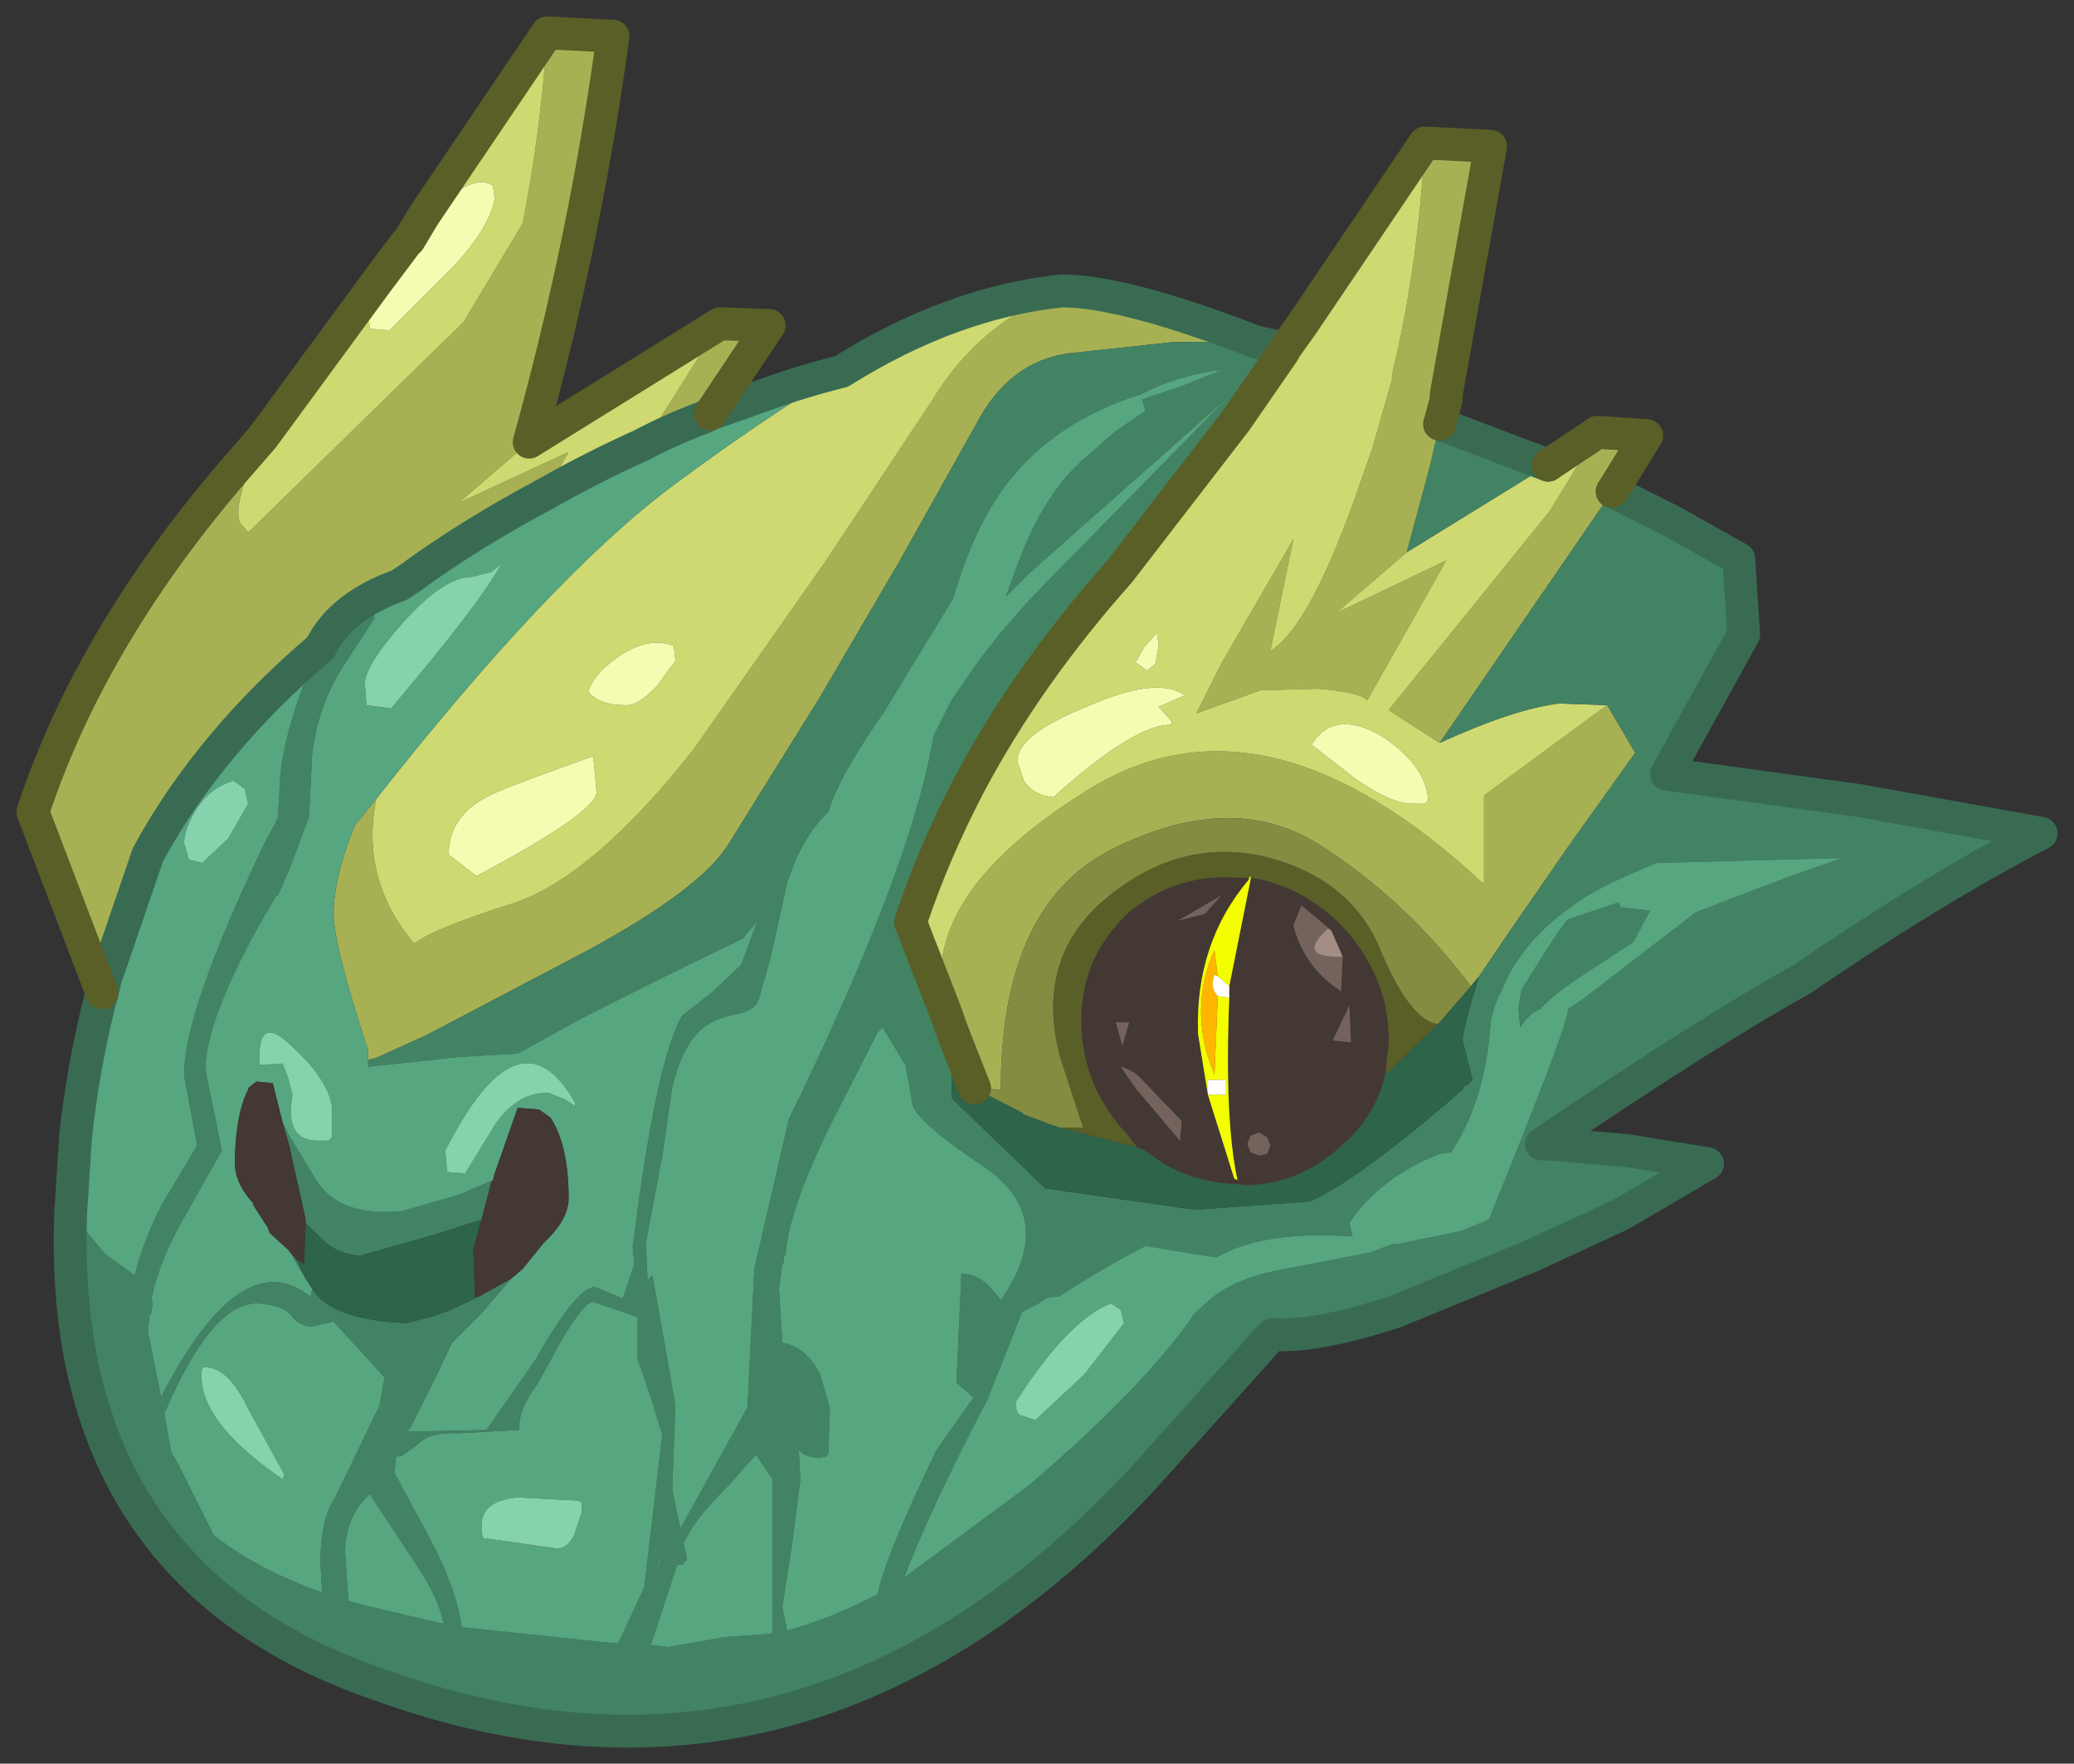 <?xml version="1.0" encoding="UTF-8" standalone="no"?>
<svg xmlns:xlink="http://www.w3.org/1999/xlink" height="53.65px" width="63.1px" xmlns="http://www.w3.org/2000/svg">
  <rect width="100%" height="100%" fill="#333333" stroke="none"/>
  <g transform="matrix(1.0, 0.0, 0.0, 1.0, 1, 3.45)">
    <path d="M15.65 -2.45 L17.65 -2.35 Q16.8 3.9 15.1 10.0 L12.95 11.85 16.3 10.3 15.55 11.6 Q13.3 12.8 11.45 14.15 L11.15 14.35 Q9.35 15.0 8.75 16.25 7.05 17.7 5.8 19.2 4.45 20.8 3.5 22.55 L2.2 26.35 2.1 26.8 2.1 26.75 0.0 21.25 Q1.8 15.8 6.35 10.6 L7.0 9.85 Q6.05 11.9 6.3 12.45 L6.55 12.75 13.1 6.35 14.9 3.35 Q15.45 0.6 15.65 -2.45 M20.9 6.4 L22.4 6.45 20.6 9.15 20.4 9.25 Q19.45 9.6 18.5 10.1 L19.1 9.25 20.9 6.4 M31.3 5.4 Q33.2 5.4 37.2 6.95 L34.75 6.95 31.5 7.3 Q29.7 7.55 28.7 9.45 L26.35 13.65 23.95 17.75 21.15 22.25 Q20.3 23.6 16.9 25.45 L11.95 28.05 10.4 28.75 10.35 28.75 10.2 28.8 10.2 28.5 Q9.15 25.3 9.15 24.35 9.15 23.25 9.8 21.65 L10.45 20.85 Q9.95 23.3 11.6 25.25 12.3 24.75 14.7 24.0 17.1 23.15 20.1 19.35 L24.1 13.65 27.35 8.75 Q28.75 6.4 31.3 5.4 M42.35 0.9 L44.35 1.0 43.0 8.55 43.0 8.7 42.8 9.45 42.5 10.75 41.8 13.35 39.65 15.2 43.0 13.6 40.6 17.85 Q40.35 17.6 39.1 17.5 L37.35 17.55 35.4 18.25 36.15 16.75 38.35 12.95 37.65 16.35 Q38.9 15.6 40.45 11.05 L40.75 10.2 41.35 8.1 41.35 7.95 Q42.15 4.65 42.35 0.9 M47.6 9.7 L49.1 9.8 48.05 11.5 42.8 19.15 41.25 18.15 46.15 12.1 47.25 10.3 47.3 10.25 47.6 9.7 M47.9 18.0 L48.75 19.45 46.75 22.25 44.95 24.85 44.0 26.25 43.75 26.55 Q41.75 23.9 39.15 22.25 36.55 20.6 33.0 22.3 29.45 23.95 29.45 29.7 L28.65 29.65 28.0 28.0 27.75 27.3 Q27.5 26.55 27.65 25.8 28.0 23.1 32.15 20.55 37.5 17.25 44.15 23.45 L44.15 20.75 47.35 18.4 47.9 18.0" fill="#a7b154" fill-rule="evenodd" stroke="none"/>
    <path d="M15.1 10.0 L20.9 6.4 19.1 9.25 18.5 10.1 Q17.05 10.75 15.55 11.6 L16.3 10.3 12.95 11.85 15.1 10.0 M24.6 7.85 Q27.95 5.75 31.3 5.4 28.75 6.4 27.35 8.75 L24.1 13.65 20.1 19.35 Q17.1 23.15 14.7 24.0 12.3 24.75 11.6 25.25 9.95 23.3 10.45 20.85 15.8 14.05 19.5 11.3 22.2 9.3 24.6 7.85 M38.1 7.15 L38.6 6.45 42.35 0.9 Q42.15 4.65 41.35 7.95 L41.35 8.1 40.75 10.2 40.45 11.05 Q38.9 15.6 37.65 16.35 L38.35 12.95 36.15 16.75 35.4 18.25 37.35 17.55 39.1 17.5 Q40.35 17.6 40.6 17.85 L43.0 13.6 39.65 15.2 41.8 13.35 46.1 10.7 47.6 9.7 47.3 10.25 47.25 10.3 46.15 12.1 41.25 18.15 42.8 19.15 Q45.1 18.1 46.45 17.95 L47.85 18.0 47.9 18.0 47.35 18.4 44.15 20.75 44.15 23.45 Q37.5 17.25 32.15 20.55 28.0 23.1 27.65 25.8 27.5 26.55 27.75 27.3 L26.7 24.6 Q27.4 22.5 28.5 20.4 30.25 17.1 33.05 13.95 L36.6 9.35 38.05 7.25 38.1 7.15 M7.0 9.85 L10.45 5.15 10.2 5.95 10.25 6.55 10.85 6.6 12.85 4.6 Q13.9 3.45 14.05 2.6 L14.0 2.2 Q13.3 1.7 11.7 3.5 L11.45 3.85 11.9 3.1 15.65 -2.45 Q15.45 0.6 14.9 3.35 L13.1 6.35 6.55 12.75 6.3 12.45 Q6.05 11.9 7.0 9.85 M42.45 20.9 Q42.4 19.85 41.05 18.95 39.6 18.1 38.9 19.2 L40.25 20.25 Q41.35 21.0 41.95 21.0 L42.35 21.0 42.45 20.9 M33.8 16.25 L33.55 16.7 33.9 16.95 34.15 16.75 34.25 16.2 34.2 15.8 33.8 16.25 M29.95 19.7 L30.15 20.3 Q30.45 20.75 31.05 20.8 33.55 18.55 34.65 18.6 L34.65 18.5 34.25 18.05 35.05 17.7 Q34.2 17.1 32.05 18.05 29.95 18.9 29.95 19.7 M18.0 18.0 Q18.4 18.05 19.0 17.4 L19.55 16.65 19.5 16.2 Q18.75 15.9 17.85 16.5 17.05 17.05 16.9 17.6 17.25 18.0 18.0 18.0 M12.65 22.55 L13.5 23.2 Q17.15 21.25 17.15 20.65 L17.05 19.55 Q14.1 20.6 13.8 20.8 12.65 21.4 12.65 22.55" fill="#ced971" fill-rule="evenodd" stroke="none"/>
    <path d="M37.2 6.95 L38.1 7.15 38.05 7.25 36.6 9.35 33.05 13.95 Q30.25 17.1 28.5 20.4 27.4 22.5 26.7 24.6 L27.75 27.3 28.0 28.0 27.95 29.95 30.8 32.7 35.35 33.35 38.85 33.1 Q40.25 32.5 43.5 29.7 L43.55 29.6 43.65 29.55 43.8 29.4 43.5 28.2 Q43.5 27.85 44.0 26.25 L44.95 24.85 46.75 22.25 48.75 19.45 47.9 18.0 47.85 18.0 46.45 17.95 Q45.1 18.1 42.8 19.15 L48.05 11.5 49.85 12.4 51.9 13.55 52.05 15.85 49.7 20.1 55.55 20.9 61.1 21.9 Q57.9 23.55 53.8 26.35 51.0 27.9 45.9 31.35 L46.15 31.35 48.5 31.55 50.95 31.95 48.3 33.5 45.6 34.75 41.45 36.45 Q39.15 37.2 37.85 37.15 L37.7 37.15 33.75 41.55 Q23.55 52.5 10.55 47.8 0.75 44.45 1.15 33.45 L2.2 34.7 3.1 35.35 Q3.35 34.3 3.95 33.15 L5.0 31.4 4.6 29.25 Q4.6 27.3 7.05 22.2 L7.45 21.45 7.5 20.7 Q7.5 19.35 8.25 17.35 L8.75 16.25 Q9.35 15.0 11.15 14.35 L11.35 14.25 10.75 14.65 10.3 14.95 10.4 15.35 9.55 16.65 Q8.7 17.9 8.5 19.45 L8.4 21.4 7.8 23.0 7.45 23.8 7.4 23.8 6.85 24.75 Q5.25 27.65 5.25 29.1 L5.75 31.55 4.65 33.5 Q3.85 34.85 3.6 36.1 L3.65 36.15 3.6 36.5 3.55 36.55 3.5 37.05 3.9 39.05 Q6.35 34.3 8.45 36.0 L8.5 35.75 8.6 35.9 Q9.25 36.7 11.35 36.8 L12.15 36.6 12.7 36.4 13.55 36.0 14.55 35.45 13.6 36.55 12.75 37.4 12.25 38.45 11.5 39.95 11.4 40.1 13.8 40.05 15.3 37.9 Q16.55 35.7 17.1 35.7 L17.95 36.05 18.3 35.0 18.25 34.5 Q18.95 28.85 19.75 27.45 L20.65 26.75 21.55 25.9 22.05 24.55 21.6 25.1 Q19.2 26.25 16.65 27.55 L14.75 28.6 13.0 28.7 10.2 29.0 10.2 28.8 10.35 28.75 10.4 28.75 11.95 28.05 16.9 25.45 Q20.3 23.6 21.15 22.25 L23.95 17.75 26.35 13.65 28.7 9.45 Q29.7 7.55 31.5 7.3 L34.75 6.95 37.2 6.95 M42.8 9.45 L46.1 10.7 41.8 13.35 42.5 10.75 42.8 9.45 M49.4 22.8 Q47.45 23.6 46.85 24.1 45.6 24.95 44.9 26.2 L44.7 26.65 Q44.45 27.1 44.35 27.65 44.2 30.0 43.15 31.6 L42.8 31.65 Q41.0 32.35 40.05 33.75 L40.15 34.15 39.95 34.15 Q37.4 34.0 36.0 34.8 L33.85 34.45 Q32.5 35.15 31.2 36.0 30.9 35.95 30.6 36.2 L30.1 36.45 29.05 39.1 Q27.3 42.45 26.5 44.55 L30.35 41.7 Q33.9 38.65 35.35 36.5 L35.85 36.05 Q36.6 35.45 37.85 35.2 L40.7 34.65 41.35 34.4 41.5 34.4 43.45 34.0 44.3 33.65 Q46.7 27.75 46.7 27.3 L46.7 27.25 47.15 26.95 50.6 24.3 53.35 23.25 55.05 22.65 49.4 22.8 M48.25 24.0 L48.3 24.15 49.2 24.25 48.7 25.2 47.1 26.25 Q46.2 26.85 45.85 27.25 45.55 27.35 45.25 27.8 L45.2 27.2 45.3 26.65 Q46.65 24.45 46.75 24.5 L48.25 24.0 M33.75 8.7 L34.95 8.3 36.2 7.8 Q34.85 7.95 33.7 8.55 31.1 9.35 29.6 11.3 28.6 12.65 28.0 14.75 L25.9 18.2 Q24.5 20.2 24.2 21.25 23.4 22.0 22.95 23.4 L22.45 25.65 22.1 26.9 Q22.0 27.3 21.4 27.4 20.6 27.55 20.2 28.0 19.7 28.55 19.45 29.65 L19.15 31.7 18.65 34.35 18.7 35.45 18.7 35.5 18.85 35.35 19.55 39.3 19.45 41.85 19.7 43.05 21.75 39.35 21.75 39.2 21.95 35.15 23.0 30.6 Q26.75 22.9 27.4 18.95 L27.95 17.85 28.4 17.2 Q29.4 15.7 31.1 14.0 L36.4 8.6 30.3 14.0 29.6 14.7 29.95 13.75 Q30.75 11.55 32.05 10.45 L32.9 9.7 33.85 9.05 33.75 8.7 M45.9 32.0 L46.05 31.9 46.15 31.85 Q46.05 31.85 45.9 32.0 M8.3 35.45 L7.8 34.6 8.0 34.85 8.3 35.45 M7.6 30.7 L7.8 31.1 8.65 32.5 Q9.35 33.55 11.15 33.4 L11.2 33.4 12.95 32.9 14.0 32.45 13.95 32.5 13.65 33.65 12.25 34.1 9.95 34.75 Q9.25 34.7 8.8 34.25 L8.3 33.75 8.3 33.65 7.8 31.4 7.6 30.7 M18.35 36.6 L17.05 36.15 Q16.8 36.15 16.15 37.2 L15.35 38.65 Q14.75 39.45 14.8 40.05 L12.95 40.15 Q12.05 40.1 11.7 40.5 L11.2 40.85 11.05 40.85 11.0 41.35 12.05 43.3 Q12.9 44.9 13.05 46.05 L17.8 46.55 18.6 44.85 19.15 40.2 18.8 39.05 18.4 37.9 18.4 36.6 18.35 36.6 M2.95 36.5 L2.95 36.45 2.9 36.45 2.95 36.5 M7.85 36.55 Q7.6 36.25 6.85 36.2 5.45 36.15 4.0 39.55 L4.2 40.7 4.4 41.05 5.5 43.25 Q6.75 44.25 8.8 45.0 L8.75 44.1 Q8.75 42.75 9.2 42.1 L10.55 39.3 10.7 38.45 9.15 36.75 8.5 36.9 Q8.1 36.9 7.85 36.55 M9.6 45.25 L10.15 45.4 12.5 45.95 Q12.35 45.2 11.8 44.35 L10.25 42.0 Q9.5 42.7 9.5 43.75 L9.6 45.25 M19.6 44.15 L18.8 46.6 19.35 46.65 20.2 46.5 21.05 46.35 22.45 46.25 22.5 46.2 22.5 41.55 22.0 40.8 21.15 41.75 Q20.05 42.85 19.8 43.5 L19.9 44.0 19.75 44.15 19.6 44.15 M19.1 44.05 L19.05 44.05 18.9 44.4 19.1 44.05 M26.75 30.05 L26.55 28.95 25.85 27.8 25.7 27.95 24.25 30.8 Q23.0 33.35 22.9 34.7 L22.85 34.8 22.85 34.95 22.8 35.0 22.7 35.75 22.8 37.4 Q23.5 37.5 23.95 38.35 L24.25 39.4 24.2 40.75 24.15 40.85 23.9 40.9 Q23.45 40.85 23.35 40.7 L23.3 40.65 23.35 41.55 23.1 43.5 22.8 45.45 22.95 46.15 Q24.25 45.8 25.7 45.05 25.95 43.85 27.5 40.65 L28.7 38.95 28.8 38.8 28.6 39.05 28.1 38.6 28.25 35.3 Q28.8 35.3 29.25 35.85 L29.45 36.1 Q31.2 33.6 28.95 32.05 26.7 30.55 26.75 30.05" fill="#428364" fill-rule="evenodd" stroke="none"/>
    <path d="M10.45 5.15 L11.35 3.95 11.4 3.9 11.45 3.85 11.7 3.5 Q13.3 1.7 14.0 2.2 L14.05 2.6 Q13.9 3.45 12.85 4.6 L10.85 6.6 10.25 6.55 10.2 5.95 10.45 5.15 M42.45 20.9 L42.35 21.0 41.95 21.0 Q41.35 21.0 40.25 20.25 L38.9 19.2 Q39.6 18.1 41.05 18.95 42.4 19.85 42.45 20.9 M29.95 19.7 Q29.95 18.9 32.05 18.05 34.2 17.1 35.05 17.7 L34.25 18.05 34.65 18.5 34.65 18.6 Q33.55 18.55 31.05 20.8 30.45 20.75 30.15 20.3 L29.95 19.7 M33.8 16.25 L34.2 15.8 34.25 16.2 34.15 16.75 33.9 16.95 33.55 16.7 33.8 16.25 M18.0 18.0 Q17.25 18.0 16.9 17.6 17.05 17.05 17.85 16.5 18.75 15.9 19.5 16.2 L19.55 16.65 19.0 17.4 Q18.4 18.05 18.0 18.0 M12.65 22.55 Q12.65 21.4 13.8 20.8 14.1 20.6 17.05 19.55 L17.15 20.65 Q17.15 21.25 13.5 23.2 L12.65 22.55" fill="#f4fcb2" fill-rule="evenodd" stroke="none"/>
    <path d="M20.6 9.15 L22.3 8.55 Q23.4 8.15 24.6 7.85 22.2 9.3 19.5 11.3 15.8 14.05 10.45 20.85 L9.8 21.65 Q9.15 23.25 9.15 24.35 9.15 25.3 10.2 28.5 L10.2 28.8 10.2 29.0 13.0 28.7 14.75 28.6 16.65 27.55 Q19.2 26.25 21.6 25.1 L22.05 24.55 21.55 25.9 20.65 26.75 19.75 27.45 Q18.95 28.85 18.25 34.5 L18.3 35.0 17.95 36.05 17.1 35.7 Q16.55 35.7 15.3 37.9 L13.8 40.05 11.4 40.1 11.5 39.95 12.25 38.45 12.75 37.4 13.6 36.55 14.55 35.45 14.9 35.15 15.55 34.35 Q16.3 33.65 16.3 33.0 16.3 31.4 15.75 30.55 L15.4 30.3 14.75 30.25 14.05 32.25 14.0 32.45 12.95 32.9 11.2 33.4 11.15 33.4 Q9.35 33.55 8.65 32.5 L7.8 31.1 7.6 30.7 7.3 29.5 6.8 29.45 6.55 29.65 6.55 29.7 6.5 29.8 Q6.2 30.45 6.15 31.65 L6.15 31.9 6.15 32.05 Q6.2 32.6 6.7 33.15 L6.7 33.2 7.15 33.9 7.2 34.05 7.8 34.6 8.3 35.45 8.4 35.6 8.5 35.75 8.45 36.0 Q6.35 34.3 3.9 39.05 L3.5 37.05 3.55 36.55 3.6 36.5 3.65 36.15 3.6 36.1 Q3.85 34.85 4.65 33.5 L5.75 31.55 5.25 29.1 Q5.25 27.65 6.85 24.75 L7.4 23.8 7.45 23.8 7.8 23.0 8.4 21.4 8.5 19.45 Q8.7 17.9 9.55 16.65 L10.4 15.35 10.3 14.95 10.75 14.65 11.35 14.25 11.15 14.35 11.45 14.15 Q13.3 12.8 15.55 11.6 17.05 10.75 18.5 10.1 19.45 9.6 20.4 9.25 L20.6 9.15 M1.15 33.45 L1.3 31.1 Q1.55 28.85 2.1 26.75 L2.1 26.8 2.2 26.35 3.5 22.55 Q4.45 20.8 5.8 19.2 7.05 17.7 8.75 16.25 L8.25 17.35 Q7.5 19.35 7.5 20.7 L7.45 21.45 7.05 22.2 Q4.6 27.3 4.6 29.25 L5.0 31.4 3.95 33.15 Q3.35 34.3 3.1 35.35 L2.2 34.7 1.15 33.45 M48.25 24.0 L46.75 24.5 Q46.65 24.45 45.3 26.65 L45.2 27.2 45.25 27.8 Q45.55 27.35 45.85 27.25 46.2 26.85 47.1 26.25 L48.7 25.2 49.2 24.25 48.3 24.15 48.25 24.0 M49.4 22.8 L55.05 22.65 53.35 23.25 50.6 24.3 47.15 26.95 46.7 27.25 46.7 27.3 Q46.7 27.75 44.3 33.65 L43.45 34.0 41.5 34.4 41.35 34.4 40.7 34.65 37.85 35.2 Q36.6 35.45 35.85 36.05 L35.35 36.5 Q33.9 38.65 30.35 41.7 L26.5 44.55 Q27.3 42.45 29.05 39.1 L30.1 36.45 30.6 36.2 Q30.9 35.95 31.2 36.0 32.5 35.15 33.85 34.45 L36.0 34.8 Q37.4 34.0 39.95 34.15 L40.15 34.15 40.05 33.75 Q41.0 32.35 42.8 31.65 L43.15 31.6 Q44.2 30.0 44.35 27.65 44.45 27.1 44.7 26.65 L44.9 26.2 Q45.6 24.95 46.85 24.1 47.45 23.6 49.4 22.8 M45.9 32.0 Q46.05 31.85 46.15 31.85 L46.05 31.9 45.9 32.0 M33.75 8.7 L33.85 9.05 32.9 9.7 32.05 10.45 Q30.75 11.55 29.95 13.75 L29.6 14.7 30.3 14.0 36.4 8.6 31.1 14.0 Q29.4 15.7 28.4 17.2 L27.95 17.85 27.4 18.95 Q26.75 22.9 23.0 30.6 L21.95 35.15 21.75 39.2 21.75 39.35 19.7 43.05 19.45 41.85 19.55 39.3 18.85 35.35 18.7 35.5 18.7 35.45 18.65 34.35 19.15 31.7 19.45 29.65 Q19.7 28.55 20.2 28.0 20.6 27.55 21.4 27.4 22.0 27.3 22.1 26.9 L22.45 25.65 22.95 23.4 Q23.4 22.0 24.2 21.25 24.5 20.2 25.9 18.2 L28.0 14.75 Q28.6 12.65 29.6 11.3 31.1 9.35 33.7 8.55 34.85 7.95 36.2 7.8 L34.95 8.3 33.75 8.7 M4.95 21.2 Q4.6 21.8 4.6 22.2 L4.75 22.7 5.15 22.8 5.95 22.05 6.55 21.0 6.45 20.55 6.1 20.3 Q5.4 20.5 4.95 21.2 M14.25 13.7 L13.95 13.95 13.35 14.1 Q12.5 14.1 11.25 15.5 10.1 16.8 10.1 17.35 L10.15 18.0 10.9 18.1 Q13.65 14.85 14.25 13.7 M15.7 29.8 L16.2 30.0 16.5 30.2 16.5 30.1 Q14.8 27.1 12.55 31.55 L12.6 32.2 13.15 32.25 14.1 30.7 Q14.8 29.75 15.7 29.8 M18.35 36.6 L18.4 36.6 18.4 37.9 18.8 39.05 19.15 40.2 18.6 44.85 17.8 46.55 13.05 46.05 Q12.9 44.9 12.05 43.3 L11.0 41.35 11.05 40.85 11.2 40.85 11.7 40.5 Q12.05 40.1 12.95 40.15 L14.8 40.05 Q14.75 39.45 15.35 38.65 L16.15 37.2 Q16.8 36.15 17.05 36.15 L18.35 36.6 M9.1 30.2 Q8.95 29.35 7.9 28.4 6.8 27.3 6.9 28.95 L7.6 28.9 7.75 29.3 7.9 29.85 Q7.65 31.2 8.6 31.25 L9.0 31.25 9.1 31.15 9.1 30.2 M2.95 36.5 L2.9 36.45 2.95 36.45 2.95 36.5 M7.85 36.55 Q8.1 36.9 8.5 36.9 L9.15 36.75 10.7 38.45 10.55 39.3 9.2 42.1 Q8.75 42.75 8.75 44.1 L8.8 45.0 Q6.75 44.25 5.5 43.25 L4.4 41.05 4.2 40.7 4.0 39.55 Q5.45 36.15 6.85 36.2 7.6 36.25 7.85 36.55 M5.15 38.15 Q4.9 39.7 7.6 41.55 L7.65 41.4 6.55 39.4 Q5.9 38.05 5.15 38.15 M9.6 45.25 L9.5 43.75 Q9.5 42.7 10.25 42.0 L11.8 44.35 Q12.35 45.2 12.5 45.95 L10.15 45.4 9.6 45.25 M16.45 43.3 L16.7 42.55 16.7 42.25 16.6 42.2 14.75 42.1 Q13.65 42.2 13.65 42.95 13.65 43.45 13.8 43.35 L15.9 43.65 Q16.2 43.7 16.45 43.3 M19.1 44.05 L18.9 44.4 19.05 44.05 19.1 44.05 M19.6 44.15 L19.75 44.15 19.9 44.0 19.8 43.5 Q20.05 42.85 21.15 41.75 L22.0 40.8 22.5 41.55 22.5 46.2 22.45 46.25 21.05 46.35 20.2 46.5 19.35 46.65 18.8 46.6 19.6 44.15 M33.2 36.8 L33.1 36.4 32.8 36.2 Q31.5 36.7 29.9 39.2 29.9 39.55 30.05 39.6 L30.5 39.75 32.0 38.35 33.2 36.8 M26.75 30.05 Q26.7 30.55 28.95 32.05 31.2 33.6 29.45 36.1 L29.25 35.85 Q28.8 35.3 28.25 35.3 L28.1 38.6 28.6 39.05 28.8 38.8 28.7 38.95 27.5 40.65 Q25.95 43.85 25.7 45.05 24.25 45.8 22.95 46.15 L22.8 45.45 23.1 43.5 23.35 41.55 23.3 40.65 23.35 40.7 Q23.45 40.85 23.9 40.9 L24.15 40.85 24.2 40.75 24.25 39.4 23.95 38.35 Q23.5 37.5 22.8 37.4 L22.7 35.75 22.8 35.0 22.85 34.95 22.85 34.8 22.9 34.7 Q23.0 33.35 24.25 30.8 L25.7 27.95 25.85 27.8 26.55 28.95 26.75 30.05" fill="#56a680" fill-rule="evenodd" stroke="none"/>
    <path d="M44.0 26.25 Q43.5 27.85 43.5 28.2 L43.8 29.4 43.65 29.55 43.55 29.6 43.5 29.7 Q40.25 32.5 38.85 33.1 L35.35 33.35 30.8 32.7 27.95 29.95 28.0 28.0 28.65 29.65 30.1 30.4 30.15 30.45 30.95 30.75 31.25 30.85 33.6 31.45 33.85 31.55 Q34.95 32.45 36.4 32.55 L36.95 32.6 Q38.55 32.55 39.75 31.45 40.85 30.55 41.15 29.2 L41.25 29.15 42.75 27.7 43.75 26.55 44.0 26.25 M13.55 36.0 L12.7 36.4 12.15 36.6 11.35 36.8 Q9.25 36.7 8.6 35.9 L8.5 35.75 8.4 35.6 8.3 35.45 8.0 34.85 8.25 35.0 8.3 33.75 8.8 34.25 Q9.25 34.7 9.95 34.75 L12.25 34.1 13.65 33.65 13.4 34.55 13.45 36.0 13.55 36.0" fill="#2d644a" fill-rule="evenodd" stroke="none"/>
    <path d="M42.75 27.7 L41.25 29.15 41.15 29.2 Q40.85 30.55 39.75 31.45 38.55 32.55 36.95 32.6 L36.4 32.55 Q34.95 32.45 33.85 31.55 L33.6 31.45 31.25 30.85 31.95 30.85 31.25 28.7 Q30.5 25.85 32.45 24.05 34.75 22.0 37.45 22.6 40.1 23.25 41.0 25.45 41.9 27.6 42.75 27.7" fill="#595f27" fill-rule="evenodd" stroke="none"/>
    <path d="M14.55 35.45 L13.55 36.0 13.45 36.0 13.4 34.55 13.65 33.65 13.95 32.5 14.0 32.45 14.05 32.25 14.75 30.25 15.4 30.3 15.75 30.55 Q16.3 31.4 16.3 33.0 16.3 33.65 15.55 34.35 L14.9 35.15 14.55 35.45 M7.8 34.6 L7.2 34.05 7.15 33.9 6.7 33.2 6.7 33.15 Q6.2 32.6 6.15 32.05 L6.15 31.9 6.15 31.65 Q6.2 30.45 6.5 29.8 L6.55 29.7 6.55 29.65 6.8 29.45 7.3 29.5 7.6 30.7 7.8 31.4 8.3 33.65 8.3 33.75 8.25 35.0 8.0 34.85 7.8 34.6" fill="#433834" fill-rule="evenodd" stroke="none"/>
    <path d="M43.75 26.55 L42.75 27.7 Q41.9 27.6 41.0 25.45 40.1 23.25 37.45 22.6 34.75 22.0 32.45 24.05 30.5 25.85 31.25 28.7 L31.95 30.85 31.25 30.85 30.95 30.75 30.15 30.45 30.1 30.4 28.65 29.65 29.45 29.7 Q29.45 23.95 33.0 22.3 36.55 20.6 39.15 22.25 41.75 23.9 43.75 26.55" fill="#848c41" fill-rule="evenodd" stroke="none"/>
    <path d="M4.95 21.2 Q5.4 20.5 6.1 20.3 L6.45 20.55 6.55 21.0 5.95 22.05 5.15 22.8 4.75 22.7 4.6 22.2 Q4.6 21.8 4.95 21.2 M14.25 13.7 Q13.65 14.85 10.9 18.1 L10.15 18.0 10.1 17.35 Q10.1 16.8 11.25 15.5 12.5 14.1 13.35 14.1 L13.95 13.95 14.25 13.7 M15.7 29.8 Q14.8 29.75 14.1 30.7 L13.15 32.25 12.6 32.2 12.55 31.55 Q14.8 27.1 16.5 30.1 L16.5 30.2 16.2 30.0 15.7 29.8 M9.1 30.2 L9.1 31.15 9.0 31.25 8.6 31.25 Q7.65 31.2 7.9 29.85 L7.75 29.3 7.6 28.9 6.9 28.95 Q6.8 27.3 7.9 28.4 8.95 29.35 9.1 30.2 M5.15 38.15 Q5.9 38.05 6.55 39.4 L7.65 41.4 7.6 41.55 Q4.9 39.7 5.15 38.15 M16.45 43.3 Q16.2 43.7 15.9 43.65 L13.8 43.35 Q13.65 43.45 13.65 42.95 13.65 42.2 14.75 42.1 L16.6 42.2 16.7 42.25 16.7 42.55 16.45 43.3 M33.2 36.8 L32.0 38.35 30.5 39.75 30.05 39.6 Q29.9 39.55 29.9 39.2 31.5 36.7 32.8 36.2 L33.1 36.4 33.2 36.8" fill="#85d2ad" fill-rule="evenodd" stroke="none"/>
    <path d="M20.6 9.15 L22.3 8.55 Q23.4 8.15 24.6 7.85 27.95 5.75 31.3 5.4 33.2 5.4 37.2 6.95 L38.1 7.15 M42.8 9.45 L46.1 10.7 M48.05 11.5 L49.85 12.4 51.9 13.55 52.05 15.85 49.7 20.1 55.55 20.9 61.1 21.9 Q57.9 23.55 53.8 26.35 51.0 27.9 45.9 31.35 L46.15 31.35 48.5 31.55 50.95 31.95 48.3 33.5 45.6 34.75 41.45 36.45 Q39.15 37.2 37.85 37.15 L37.7 37.15 33.75 41.55 Q23.55 52.5 10.55 47.8 0.75 44.45 1.15 33.45 L1.3 31.1 Q1.55 28.85 2.1 26.75 L2.1 26.8 2.2 26.35 3.5 22.55 Q4.45 20.8 5.8 19.2 7.05 17.7 8.75 16.25 9.35 15.0 11.15 14.35 L11.45 14.15 Q13.3 12.8 15.55 11.6 17.05 10.75 18.5 10.1 19.45 9.6 20.4 9.25 L20.6 9.15" fill="none" stroke="#396b53" stroke-linecap="round" stroke-linejoin="round" stroke-width="1"/>
    <path d="M15.65 -2.45 L17.65 -2.35 Q16.8 3.9 15.1 10.0 L20.9 6.4 22.4 6.45 20.6 9.15 M38.1 7.15 L38.6 6.45 42.35 0.9 44.35 1.0 43.0 8.55 43.0 8.7 42.8 9.45 M46.1 10.7 L47.6 9.7 49.1 9.8 48.05 11.5 M2.1 26.75 L0.0 21.25 Q1.8 15.8 6.35 10.6 L7.0 9.85 10.45 5.15 11.35 3.95 11.4 3.9 11.45 3.85 11.9 3.1 15.65 -2.45 M28.0 28.0 L27.75 27.3 26.7 24.6 Q27.4 22.5 28.5 20.4 30.25 17.1 33.05 13.95 L36.6 9.35 38.05 7.25 38.1 7.15 M28.65 29.65 L28.0 28.0" fill="none" stroke="#595f27" stroke-linecap="round" stroke-linejoin="round" stroke-width="1"/>
    <path d="M37.05 23.25 L37.35 23.3 Q38.85 23.65 39.95 24.85 41.3 26.4 41.25 28.3 L41.15 29.2 Q40.85 30.55 39.75 31.45 38.55 32.55 36.95 32.6 L36.4 32.55 Q34.95 32.45 33.85 31.55 L33.6 31.45 33.2 30.95 33.15 30.9 Q31.85 29.4 31.9 27.45 31.95 25.6 33.35 24.3 34.8 23.1 36.7 23.25 L36.85 23.25 37.0 23.25 37.0 23.3 Q35.35 25.25 35.45 28.0 L35.75 29.85 36.55 32.4 36.65 32.45 Q36.25 30.6 36.4 26.9 L36.4 26.55 37.05 23.3 37.05 23.25 M35.65 24.35 L36.15 23.8 34.85 24.55 35.65 24.35 M39.5 24.85 L38.6 24.1 38.35 24.7 Q38.7 26.0 39.8 26.7 L39.85 25.65 39.5 24.85 M37.55 31.65 L37.65 31.4 37.55 31.15 37.3 31.0 37.05 31.1 36.95 31.35 37.05 31.6 37.3 31.7 37.55 31.65 M33.1 29.0 L33.55 29.65 34.9 31.25 34.95 30.65 33.7 29.35 Q33.45 29.1 33.1 29.0 M33.35 27.65 L32.95 27.65 33.15 28.35 33.35 27.65 M39.55 28.2 L40.05 28.25 40.1 28.25 40.05 27.15 39.55 28.2" fill="#433834" fill-rule="evenodd" stroke="none"/>
    <path d="M37.0 23.25 L37.05 23.2 37.05 23.25 37.05 23.3 36.4 26.55 36.05 26.25 35.95 25.45 Q35.25 27.0 35.75 28.7 L35.95 29.25 36.05 26.85 36.4 26.9 Q36.25 30.6 36.65 32.45 L36.55 32.4 35.75 29.85 35.45 28.0 Q35.35 25.25 37.0 23.3 L37.0 23.25 M35.75 29.85 L36.3 29.85 36.3 29.4 35.75 29.4 35.75 29.85" fill="#f3ff00" fill-rule="evenodd" stroke="none"/>
    <path d="M35.65 24.35 L34.85 24.55 36.15 23.8 35.65 24.35 M39.85 25.65 L39.8 26.7 Q38.7 26.0 38.35 24.7 L38.6 24.1 39.5 24.85 39.4 24.8 Q38.4 25.7 39.85 25.65 M39.55 28.2 L40.05 27.15 40.1 28.25 40.05 28.25 39.55 28.2 M33.35 27.65 L33.15 28.35 32.95 27.65 33.35 27.65 M33.1 29.0 Q33.45 29.1 33.7 29.35 L34.95 30.65 34.9 31.25 33.55 29.65 33.1 29.0 M37.55 31.65 L37.3 31.7 37.05 31.6 36.95 31.35 37.05 31.1 37.3 31.0 37.55 31.15 37.65 31.4 37.55 31.65" fill="#74635d" fill-rule="evenodd" stroke="none"/>
    <path d="M39.85 25.65 Q38.4 25.7 39.4 24.8 L39.5 24.85 39.85 25.65" fill="#a38d85" fill-rule="evenodd" stroke="none"/>
    <path d="M36.05 26.85 L35.95 29.25 35.75 28.7 Q35.25 27.0 35.95 25.45 L36.05 26.25 35.95 26.2 Q35.8 26.6 36.05 26.85" fill="#ffb600" fill-rule="evenodd" stroke="none"/>
    <path d="M36.4 26.55 L36.4 26.9 36.05 26.85 Q35.8 26.6 35.95 26.2 L36.05 26.25 36.4 26.55 M35.75 29.85 L35.75 29.4 36.3 29.4 36.3 29.85 35.75 29.85" fill="#ffffff" fill-rule="evenodd" stroke="none"/>
  </g>
</svg>
